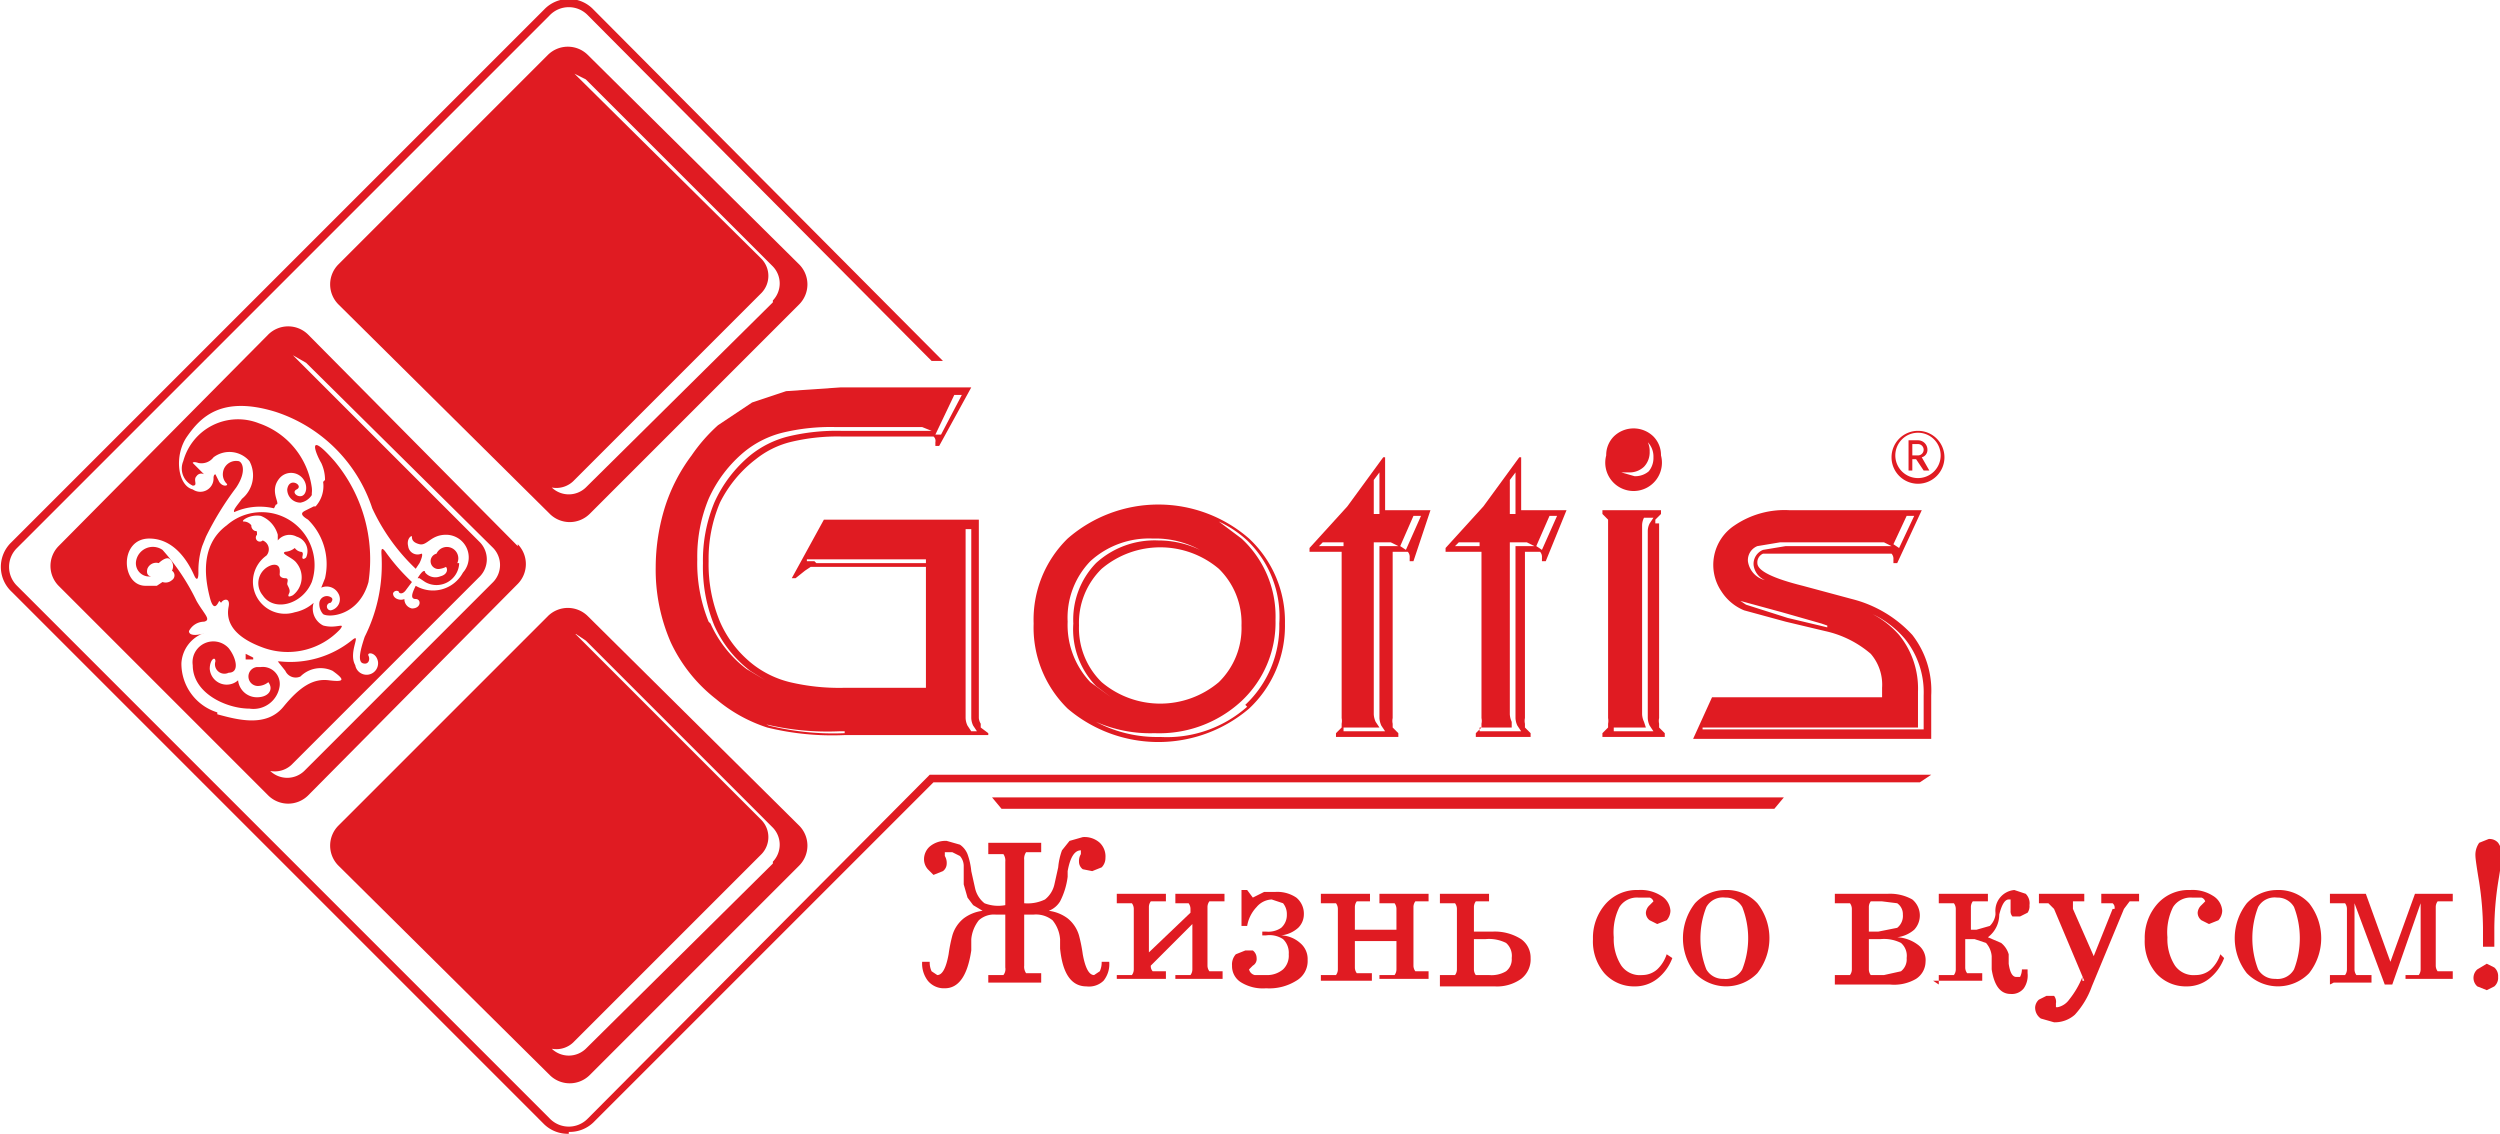 <svg id="Слой_1" data-name="Слой 1" xmlns="http://www.w3.org/2000/svg" width="132.3" height="60" viewBox="0 0 132.3 60"><title>logo</title><path d="M30.1,60a1.8,1.8,0,0,1-1.3-.5L0.6,31.3a1.8,1.8,0,0,1,0-2.6L28.8,0.5a1.8,1.8,0,0,1,2.6,0L49.9,19.1H49.3l-0.2-.2L31.1,0.8a1.4,1.4,0,0,0-2,0L0.9,29a1.4,1.4,0,0,0,0,2L29.1,59.2a1.4,1.4,0,0,0,2,0L49.2,41h53l-0.6.4H49.4l-18,18a1.8,1.8,0,0,1-1.3.5" style="fill:#e01b22"/><path d="M42.3,14L31.1,2.9a1.5,1.5,0,0,0-2.1,0L17.9,14a1.5,1.5,0,0,0,0,2.1L29.1,27.2a1.5,1.5,0,0,0,2.1,0L42.3,16.1A1.5,1.5,0,0,0,42.3,14Zm-1.4,2L31,25.8a1.3,1.3,0,0,1-1.8,0h0a1.3,1.3,0,0,0,1.2-.4l9.9-9.9a1.3,1.3,0,0,0,0-1.8L30.4,3.9,31,4.2l9.9,9.9A1.3,1.3,0,0,1,40.9,15.9Z" style="fill:#e01b22"/><path d="M42.3,43.7L31.1,32.6a1.5,1.5,0,0,0-2.1,0L17.9,43.7a1.5,1.5,0,0,0,0,2.1L29.1,56.9a1.5,1.5,0,0,0,2.1,0L42.3,45.8a1.5,1.5,0,0,0,0-2.1m-1.4,2L31,55.5a1.3,1.3,0,0,1-1.8,0h0a1.3,1.3,0,0,0,1.2-.4l9.9-9.9a1.3,1.3,0,0,0,0-1.8l-9.9-9.9L31,33.9l9.9,9.9a1.3,1.3,0,0,1,0,1.8" style="fill:#e01b22"/><polygon points="93.9 42.8 53 42.8 52.5 42.2 94.4 42.2 93.9 42.8" style="fill:#e01b22"/><path d="M13.4,34.8L13,34.6v0.3h0.4" style="fill:#e01b22"/><path d="M14.6,26.7c0.3,0-.4-0.7.2-1.4a0.8,0.8,0,0,1,1.4.6c-0.1.7-.9,0.2-0.5,0s-0.4-.7-0.5,0a0.7,0.7,0,0,0,.7.7,0.9,0.9,0,0,0,.6-0.4V26.1a1.2,1.2,0,0,0,0-.3,4.2,4.2,0,0,0-2.8-3.4,3,3,0,0,0-4,2,1,1,0,0,0,.5,1.3c0.3,0,0-.3.2-0.5a0.3,0.3,0,0,1,.4-0.1l-0.6-.6s0-.1.3,0a0.8,0.8,0,0,0,.8-0.3,1.4,1.4,0,0,1,1.9.2,1.6,1.6,0,0,1-.4,2c-0.2.3-.5,0.6-0.4,0.7a3.3,3.3,0,0,1,2.1-.2" style="fill:#e01b22"/><path d="M24.2,29.8a0.6,0.6,0,0,0-1.1-.5,0.4,0.4,0,0,0,.2.8,1,1,0,0,0,.3-0.1c0.1,0.1.1,0.4-.3,0.5a0.7,0.7,0,0,1-.8-0.2c0-.1-0.1-0.2-0.4.3H22.2l0.3,0.2a1.2,1.2,0,0,0,1.8-1" style="fill:#e01b22"/><path d="M17.1,25.5h0a1.6,1.6,0,0,1-.4,1.3H16.6l-0.4.2c-0.2.1-.4,0.2,0.1,0.5a3.3,3.3,0,0,1,.9,3.1l-0.2.5a0.7,0.7,0,0,1,.9.3,0.6,0.6,0,0,1-.4.9,0.2,0.2,0,0,1,0-.4s0.2-.2,0-0.3a0.4,0.4,0,0,0-.6.3,0.8,0.8,0,0,0,.2.6h0c0.3,0.2,1.9.1,2.4-1.7a8.1,8.1,0,0,0-1.8-6.4c-1.5-1.7-1-.4-0.7.1a2.1,2.1,0,0,1,.2.9" style="fill:#e01b22"/><path d="M11.7,31.9c0.1-.2.5-0.3,0.4,0.2S12,33.6,14,34.3a3.8,3.8,0,0,0,4-1c0.3-.4-0.2,0-0.9-0.2a1,1,0,0,1-.5-1.2,2.1,2.1,0,0,1-1,.5,1.7,1.7,0,0,1-2.1-1,1.7,1.7,0,0,1,.6-2,0.5,0.5,0,0,0-.2-0.8,0.2,0.2,0,0,1-.3-0.3c0-.2,0-0.2-0.1-0.2a0.3,0.3,0,0,1-.2-0.3,0.5,0.5,0,0,0-.4-0.2c-0.2,0,.3-0.4.9-0.3a1.5,1.5,0,0,1,.9,1v0.3a0.8,0.8,0,0,1,1-.2,0.8,0.8,0,0,1,.5,1.1c-0.1.1-.2,0.1-0.2,0s0.1-.3-0.1-0.3a0.5,0.5,0,0,1-.3-0.2,0.9,0.9,0,0,1-.5.2c-0.3.1,0.4,0.3,0.6,0.6a1.2,1.2,0,0,1-.2,1.7c-0.2.1-.3,0.1-0.2-0.1s-0.1-.4-0.1-0.5,0.1-.3-0.1-0.3-0.3-.1-0.3-0.2,0.1-.6-0.4-0.5a1,1,0,0,0-.5,1.6c0.6,0.9,2.1.5,2.6-.7a2.8,2.8,0,0,0-4.5-3c-1.5,1.1-1.1,3-.9,3.8s0.4,0.4.5,0.2" style="fill:#e01b22"/><path d="M27.4,28.9L16.3,17.7a1.5,1.5,0,0,0-2.1,0L3.1,28.9a1.5,1.5,0,0,0,0,2.1L14.2,42.1a1.5,1.5,0,0,0,2.1,0L27.4,30.9a1.5,1.5,0,0,0,0-2.1M11.5,37.7a2.7,2.7,0,0,1-1.9-2.6,1.8,1.8,0,0,1,1.2-1.6c-0.2.1-.8,0.2-0.8-0.1a0.9,0.9,0,0,1,.8-0.5c0.4-.1,0-0.4-0.4-1.1a11.5,11.5,0,0,0-1.8-2.7,0.9,0.9,0,0,0-1.4.6,0.7,0.7,0,0,0,.8.8s-0.3,0-.2-0.4a0.5,0.5,0,0,1,.6-0.3s0.4-.4.6-0.2a0.5,0.5,0,0,1,.1.6,0.3,0.3,0,0,1,0,.5,0.5,0.5,0,0,1-.5.1l-0.3.2H7.7c-1.3,0-1.4-2.5.2-2.5s2.3,1.8,2.4,2,0.2,0.2.2-.2h0a4.3,4.3,0,0,1,.2-1.4h0l0.2-.5a16,16,0,0,1,1.6-2.6c0.6-.9.3-1.4,0.1-1.4a0.7,0.7,0,0,0-.8.6,0.7,0.7,0,0,0,.2.6c0.1,0.1-.2.2-0.4-0.1l-0.2-.4s-0.1,0-.1.2a0.7,0.7,0,0,1-1.1.6c-0.8-.2-1-1.8-0.3-2.8s1.8-2.2,4.7-1.3a8,8,0,0,1,5.1,5.1,10.5,10.5,0,0,0,2.3,3.2l0.2-.3c0.1-.2.2-0.5,0.1-0.5a0.5,0.5,0,0,1-.7-0.4c-0.1-.4.2-0.6,0.2-0.5s0,0.3.4,0.4,0.6-.5,1.4-0.5a1.2,1.2,0,0,1,.9,2A1.8,1.8,0,0,1,22,31c-0.2.4-.3,0.7,0,0.7s0.3,0.5-.2.5a0.5,0.5,0,0,1-.4-0.5c-0.2.1-.6,0-0.6-0.3a0.2,0.2,0,0,1,.3-0.1c0,0.1.2,0.2,0.4-.1l0.3-.4h0a10.6,10.6,0,0,1-1.4-1.6c-0.3-.4-0.2.1-0.2,0.4h0a8.5,8.5,0,0,1-.9,4.1c-0.2.6-.4,1.3-0.1,1.4s0.4-.2.3-0.4,0.4-.2.5,0.3a0.6,0.6,0,0,1-1.2.2c-0.4-.7.4-1.8-0.2-1.3A5.2,5.2,0,0,1,14.8,35H14.7l0.4,0.5a0.6,0.6,0,0,0,.8.3,1.5,1.5,0,0,1,1.7-.3c0.7,0.5.6,0.6-.2,0.5s-1.5.3-2.4,1.4-2.4.7-3.5,0.4m14.5-6.9-9.9,9.9a1.3,1.3,0,0,1-1.8,0h0a1.3,1.3,0,0,0,1.2-.4l9.9-9.9a1.3,1.3,0,0,0,0-1.8l-9.9-9.9,0.7,0.4L26.1,29a1.3,1.3,0,0,1,0,1.8" style="fill:#e01b22"/><path d="M13.6,35.3a0.5,0.5,0,0,0,.1,1,0.9,0.9,0,0,0,.5-0.2c0.3,0.4,0,.8-0.6.8a1,1,0,0,1-1-.9,0.9,0.9,0,0,1-1.5-.6c0-.5.3-0.7,0.3-0.4a0.5,0.5,0,0,0,.7.6c0.6,0,.4-0.8,0-1.3a1.1,1.1,0,0,0-1.9.9c0,1.5,1.8,2.3,3,2.3a1.4,1.4,0,0,0,1.6-1.2,0.9,0.9,0,0,0-1-1" style="fill:#e01b22"/><path d="M51.9,38.5V38.3a0.7,0.7,0,0,1-.1-0.3V27.5H43.6l-1.7,3.1h0.2l0.5-.4,0.3-.2H49v6.4H44.6a11.3,11.3,0,0,1-2.8-.3,5.2,5.2,0,0,1-1.9-.9,5.8,5.8,0,0,1-1.8-2.3,7.9,7.9,0,0,1-.6-3.2,7.6,7.6,0,0,1,.6-3.1A6.6,6.6,0,0,1,40,24.3a4.8,4.8,0,0,1,1.8-.9,10.5,10.5,0,0,1,2.7-.3h4.9a0.3,0.3,0,0,1,.1.3h0v0.2h0.2l1.7-3.1H44.5l-2.9.2-1.8.6L38,22.5a8.9,8.9,0,0,0-1.4,1.6,9.2,9.2,0,0,0-1.4,2.7,10.8,10.8,0,0,0-.5,3.2,9.6,9.6,0,0,0,.8,4A8.2,8.2,0,0,0,37.9,37a8,8,0,0,0,2.7,1.5,14.4,14.4,0,0,0,4.1.4h7.6V38.8ZM50.5,20.9h0.4L49.8,23H49.5Zm-7.4,8.8H42.7V29.6H49v0.2H43.2Zm-5.6,3.2a8.2,8.2,0,0,1-.6-3.3,8,8,0,0,1,.6-3.2,6.9,6.9,0,0,1,1.9-2.5,5.2,5.2,0,0,1,2-1,10.8,10.8,0,0,1,2.8-.3h4.6l0.5,0.2H44.5a10.9,10.9,0,0,0-2.8.3,5.2,5.2,0,0,0-2,1,6.9,6.9,0,0,0-1.9,2.5,8,8,0,0,0-.6,3.2,8.2,8.2,0,0,0,.6,3.3,6.2,6.2,0,0,0,1.9,2.4L40.5,36l-1-.6a6.2,6.2,0,0,1-1.9-2.4m7.1,5.8a14.2,14.2,0,0,1-4-.4l-1.4-.6,1.1,0.5a14.1,14.1,0,0,0,4,.4h7l-0.2-.3a1,1,0,0,1-.1-0.4v-10h0.3V38a1,1,0,0,0,.1.4l0.2,0.3h-7Z" style="fill:#e01b22"/><path d="M66.1,28.5a7.3,7.3,0,0,0-9.6,0A6,6,0,0,0,54.7,33a6,6,0,0,0,1.8,4.5,7.4,7.4,0,0,0,9.6,0A6,6,0,0,0,68,33a6,6,0,0,0-1.9-4.5m-9.6,4.4a4.3,4.3,0,0,1,1.2-3.2,4.6,4.6,0,0,1,3.3-1.2,4.9,4.9,0,0,1,2.5.6,5.1,5.1,0,0,0-2.2-.5A4.6,4.6,0,0,0,58,29.8,4.3,4.3,0,0,0,56.8,33,4.3,4.3,0,0,0,58,36.3l0.8,0.6-1.1-.8a4.4,4.4,0,0,1-1.2-3.2m8-2.8a4,4,0,0,1,1.2,3,4,4,0,0,1-1.2,3,4.8,4.8,0,0,1-6.2,0,4,4,0,0,1-1.2-3,4,4,0,0,1,1.2-3,4.8,4.8,0,0,1,6.2,0m1.5,7.3A6.4,6.4,0,0,1,61.4,39a6.9,6.9,0,0,1-3.4-.8,7.1,7.1,0,0,0,3.1.6,6.4,6.4,0,0,0,4.6-1.7,5.7,5.7,0,0,0,1.8-4.3,5.6,5.6,0,0,0-1.8-4.3l-1.2-.9a5.8,5.8,0,0,1,1.5,1A5.6,5.6,0,0,1,67.7,33a5.7,5.7,0,0,1-1.8,4.3" style="fill:#e01b22"/><path d="M73.3,27V24.2H73.2l-1.9,2.6-2,2.2v0.2H71V38a0.8,0.8,0,0,1,0,.3v0.2l-0.3.3V39h3.3V38.8l-0.3-.3V38.3a0.7,0.7,0,0,1,0-.3V29.2h0.8a0.4,0.4,0,0,1,.1.3v0.2h0.2L75.7,27H73.3Zm-0.6-1.6L73,25v2.2H72.7V25.4Zm-1.7,3.5H69.8l0.2-.2h1.1v0.2Zm2.9,0H73V38a1.1,1.1,0,0,0,.1.4l0.2,0.3H71.1V38.5H73l-0.2-.3a1.1,1.1,0,0,1-.1-0.4V28.7h0.9l0.4,0.2H73.9m0.5,0.2h0l-0.3-.2,0.7-1.6h0.4Z" style="fill:#e01b22"/><path d="M80.5,27V24.2H80.4l-1.9,2.6-2,2.2v0.2h1.9V38a0.7,0.7,0,0,1,0,.3v0.2l-0.3.3V39H81V38.8l-0.3-.3V38.3a0.7,0.7,0,0,1,0-.3V29.2h0.8a0.4,0.4,0,0,1,.1.3v0.2h0.2L82.9,27H80.5Zm-0.6-1.6,0.3-.4v2.2H79.9V25.4Zm-1.7,3.5H77l0.2-.2h1.1v0.2Zm2.9,0H80.2V38a1,1,0,0,0,.1.4l0.2,0.3H78.3V38.5h1.7L80,38.2a1.1,1.1,0,0,1-.1-0.4V28.7h0.9l0.4,0.2H81.1m0.5,0.2h0l-0.3-.2L82,27.3h0.4Z" style="fill:#e01b22"/><path d="M87.6,27.7V27.5l0.3-.3V27H84.8v0.2l0.3,0.3V38a0.8,0.8,0,0,1,0,.3v0.2l-0.3.3V39h3.3V38.8l-0.3-.3V38.3a0.7,0.7,0,0,1,0-.3V27.7M87.3,38.4l0.2,0.3H85.4V38.5h1.7L87,38.2a1.1,1.1,0,0,1-.1-0.4v-10a0.9,0.9,0,0,1,.1-0.4h0.5l-0.2.3a0.9,0.9,0,0,0-.1.4V38a1,1,0,0,0,.1.4" style="fill:#e01b22"/><path d="M87.5,23.1a1.5,1.5,0,0,0-2.1,0,1.4,1.4,0,0,0-.4,1,1.5,1.5,0,1,0,2.9,0,1.4,1.4,0,0,0-.4-1m-0.2,1.8a1.1,1.1,0,0,1-.8.3L85.8,25h0.4a1.1,1.1,0,0,0,.8-0.3,1.1,1.1,0,0,0,.3-0.8,1.1,1.1,0,0,0-.3-0.8H86.8l0.4,0.3a1.1,1.1,0,0,1,.3.8,1.1,1.1,0,0,1-.3.8" style="fill:#e01b22"/><path d="M101.2,33.6A6.5,6.5,0,0,0,98,31.7L95.4,31q-2.4-.6-2.4-1.2a0.5,0.5,0,0,1,.3-0.5h6.8a0.4,0.4,0,0,1,.1.3v0.2h0.2l1.3-2.8H94.7a4.7,4.7,0,0,0-2.9.8,2.5,2.5,0,0,0-.7,3.5,2.6,2.6,0,0,0,1.2,1l2.2,0.6,2.1,0.5A5.5,5.5,0,0,1,99,34.6a2.5,2.5,0,0,1,.6,1.8v0.5h-9l-1,2.2h12.6V36.8a4.8,4.8,0,0,0-1-3.2m-0.3-6.3h0.4l-0.8,1.7-0.3-.2ZM93,28.9l1.2-.2h5.5l0.4,0.2H94.5l-1.2.2a0.8,0.8,0,0,0-.5.8,1,1,0,0,0,.6.8,1.2,1.2,0,0,1-.9-1,0.8,0.8,0,0,1,.5-0.8m3.7,4.3-2.1-.5L92.4,32l-0.3-.2h0l2.2,0.6L96.4,33l2,0.7-1.7-.6m5.2,5.5H90.1V38.5h11.4V36.6a4.5,4.5,0,0,0-1-3,4.9,4.9,0,0,0-1.4-1.1,5.1,5.1,0,0,1,1.7,1.3,4.5,4.5,0,0,1,1,3v1.9Z" style="fill:#e01b22"/><path d="M101.5,25.6a1.4,1.4,0,1,1,1.4-1.4,1.4,1.4,0,0,1-1.4,1.4m0-2.7a1.2,1.2,0,1,0,1.2,1.2,1.2,1.2,0,0,0-1.2-1.2m0.3,2-0.4-.6h-0.2v0.6H101V23.3h0.5a0.5,0.5,0,0,1,.5.5,0.4,0.4,0,0,1-.3.4l0.4,0.7h-0.3Zm-0.3-1.4h-0.3v0.6h0.3a0.3,0.3,0,1,0,0-.6" style="fill:#e01b22"/><path d="M53.2,47.9V45.6a0.6,0.6,0,0,0-.1-0.4H52.3V44.6h2.8v0.5H54.3a0.6,0.6,0,0,0-.1.4v2.3a2.1,2.1,0,0,0,1.1-.2,1.4,1.4,0,0,0,.5-0.8l0.2-.9a3.5,3.5,0,0,1,.2-0.9l0.4-.5,0.7-.2a1.2,1.2,0,0,1,.9.3,1,1,0,0,1,.3.8,0.7,0.7,0,0,1-.2.5l-0.5.2L57.3,46a0.5,0.5,0,0,1-.2-0.4,0.7,0.7,0,0,1,.1-0.4V45H57.2q-0.5,0-.7,1.1v0.3a3.9,3.9,0,0,1-.4,1.3,1.2,1.2,0,0,1-.6.5,2.1,2.1,0,0,1,1,.4,1.8,1.8,0,0,1,.6.9,8.2,8.2,0,0,1,.2,1q0.2,1.1.6,1.1l0.3-.2a1.1,1.1,0,0,0,.1-0.5h0.4a1.4,1.4,0,0,1-.3,1,1.1,1.1,0,0,1-.9.3q-1.2,0-1.4-2V49.7a1.8,1.8,0,0,0-.4-1,1.4,1.4,0,0,0-1-.3H54.2v2.7a0.6,0.6,0,0,0,.1.4h0.8v0.5H52.3V51.6h0.8a0.5,0.5,0,0,0,.1-0.4V48.4H52.7a1.2,1.2,0,0,0-.9.3,1.9,1.9,0,0,0-.4,1v0.6q-0.3,2-1.4,2a1.1,1.1,0,0,1-.9-0.4,1.5,1.5,0,0,1-.3-1h0.4a1.1,1.1,0,0,0,.1.5l0.3,0.2q0.4,0,.6-1.1a8.1,8.1,0,0,1,.2-1,1.8,1.8,0,0,1,.6-0.9,2.1,2.1,0,0,1,1-.4l-0.5-.3-0.3-.4L51,46.8h0v-1a0.8,0.8,0,0,0-.2-0.5l-0.4-.2H50v0.2a0.7,0.7,0,0,1,.1.4,0.5,0.5,0,0,1-.2.4l-0.5.2L49.1,46a0.8,0.8,0,0,1-.2-0.5,0.9,0.9,0,0,1,.3-0.7,1.3,1.3,0,0,1,.9-0.3l0.7,0.2a1.1,1.1,0,0,1,.4.5,3.6,3.6,0,0,1,.2.9l0.2,0.9a1.4,1.4,0,0,0,.5.8A2,2,0,0,0,53.2,47.9Z" style="fill:#e01b22"/><path d="M63,48.1a0.5,0.5,0,0,0-.1-0.3H62.2V47.3h2.6v0.4H64a0.5,0.5,0,0,0-.1.3v3.1a0.5,0.5,0,0,0,.1.3h0.7v0.4H62.2V51.6h0.8a0.5,0.5,0,0,0,.1-0.3V48.9l-2.2,2.2h0a0.4,0.4,0,0,0,.1.3h0.7v0.4H59.1V51.6h0.8a0.5,0.5,0,0,0,.1-0.3V48.1a0.5,0.5,0,0,0-.1-0.3H59.1V47.3h2.6v0.4H60.9a0.5,0.5,0,0,0-.1.3v2.4L63,48.3h0Z" style="fill:#e01b22"/><path d="M65.8,47.1H66l0.3,0.4,0.6-.3h0.6a1.8,1.8,0,0,1,1.1.3,1.1,1.1,0,0,1,.4.9,1,1,0,0,1-.3.7,1.6,1.6,0,0,1-.9.4,1.6,1.6,0,0,1,1,.4,1.1,1.1,0,0,1,.4.9,1.2,1.2,0,0,1-.6,1.1,2.7,2.7,0,0,1-1.6.4,2.2,2.2,0,0,1-1.3-.3,1,1,0,0,1-.5-0.9,0.8,0.8,0,0,1,.2-0.6l0.5-.2h0.4a0.5,0.5,0,0,1,.2.4,0.4,0.4,0,0,1-.2.4l-0.2.2a0.4,0.4,0,0,0,.3.3H67a1.3,1.3,0,0,0,.9-0.3,1,1,0,0,0,.3-0.8,1,1,0,0,0-.3-0.8,1.3,1.3,0,0,0-.9-0.2H66.8V49.3H67a1.2,1.2,0,0,0,.8-0.2,0.9,0.9,0,0,0,.3-0.7,0.9,0.9,0,0,0-.2-0.6l-0.6-.2a1.1,1.1,0,0,0-.8.4,1.9,1.9,0,0,0-.5,1H65.7V47.1Z" style="fill:#e01b22"/><path d="M73.9,48.1a0.5,0.5,0,0,0-.1-0.3H73V47.3h2.6v0.4H74.9a0.5,0.5,0,0,0-.1.3v3.1a0.5,0.5,0,0,0,.1.3h0.7v0.4H73V51.6h0.8a0.5,0.5,0,0,0,.1-0.3V49.8H71.7v1.4a0.5,0.5,0,0,0,.1.3h0.8v0.4H69.9V51.6h0.8a0.5,0.5,0,0,0,.1-0.3V48.1a0.5,0.5,0,0,0-.1-0.3H69.9V47.3h2.6v0.4H71.8a0.5,0.5,0,0,0-.1.3v1.2h2.2V48.1Z" style="fill:#e01b22"/><path d="M78,49.3h1a2.6,2.6,0,0,1,1.5.4,1.2,1.2,0,0,1,.5,1,1.3,1.3,0,0,1-.5,1.1,2.2,2.2,0,0,1-1.4.4H76.2V51.6H77a0.5,0.5,0,0,0,.1-0.3V48.1a0.5,0.5,0,0,0-.1-0.3H76.2V47.3h2.6v0.4H78.1a0.5,0.5,0,0,0-.1.3v1.1Zm0,0.4v1.6a0.5,0.5,0,0,0,.1.3h0.7a1.5,1.5,0,0,0,.9-0.2,0.8,0.8,0,0,0,.3-0.7,0.9,0.9,0,0,0-.3-0.8,2,2,0,0,0-1.1-.2H78Z" style="fill:#e01b22"/><path d="M88.5,50.7a2.5,2.5,0,0,1-.8,1.1,1.9,1.9,0,0,1-1.2.4,2.1,2.1,0,0,1-1.6-.7,2.6,2.6,0,0,1-.6-1.8,2.7,2.7,0,0,1,.7-1.9,2.2,2.2,0,0,1,1.7-.7,2,2,0,0,1,1.2.3,1,1,0,0,1,.5.8,0.8,0.8,0,0,1-.2.5l-0.5.2-0.4-.2a0.5,0.5,0,0,1-.2-0.4,0.6,0.6,0,0,1,.2-0.4l0.2-.2a0.3,0.3,0,0,0-.2-0.2H86.7a1.1,1.1,0,0,0-1,.5,3,3,0,0,0-.3,1.6,2.6,2.6,0,0,0,.4,1.5,1.2,1.2,0,0,0,1.1.5,1.2,1.2,0,0,0,.8-0.3,1.9,1.9,0,0,0,.5-0.8Z" style="fill:#e01b22"/><path d="M91.3,47.1a2.2,2.2,0,0,1,1.7.7,3,3,0,0,1,0,3.7,2.3,2.3,0,0,1-3.3,0,3,3,0,0,1,0-3.7A2.2,2.2,0,0,1,91.3,47.1Zm0,0.4a1,1,0,0,0-1,.5,4.5,4.5,0,0,0,0,3.3,1,1,0,0,0,.9.5,1,1,0,0,0,1-.5,4.5,4.5,0,0,0,0-3.3A1,1,0,0,0,91.3,47.5Z" style="fill:#e01b22"/><path d="M99.9,47.3a2.4,2.4,0,0,1,1.3.3,1.1,1.1,0,0,1,.1,1.6,1.7,1.7,0,0,1-.9.4,2,2,0,0,1,1.1.4,1,1,0,0,1,.4.9,1.1,1.1,0,0,1-.5.9,2.3,2.3,0,0,1-1.4.3H97.1V51.6h0.8a0.5,0.5,0,0,0,.1-0.3V48.1a0.5,0.5,0,0,0-.1-0.3H97.1V47.3h2.8Zm-0.3.4H99a0.5,0.5,0,0,0-.1.3v1.3h0.5l1-.2a0.8,0.8,0,0,0,.3-0.7,0.7,0.7,0,0,0-.3-0.6Zm-0.7,2.1v1.5a0.5,0.5,0,0,0,.1.3h0.7l0.9-.2a0.8,0.8,0,0,0,.3-0.7,0.9,0.9,0,0,0-.3-0.8,2,2,0,0,0-1.1-.2H98.9Z" style="fill:#e01b22"/><path d="M102.6,52.1V51.6h0.8a0.5,0.5,0,0,0,.1-0.3V48.1a0.5,0.5,0,0,0-.1-0.3h-0.8V47.3h2.6v0.4h-0.8a0.5,0.5,0,0,0-.1.3v1.2h0.3l0.7-.2a1,1,0,0,0,.3-0.6V48.3a1.1,1.1,0,0,1,1-1.2l0.6,0.2a0.7,0.7,0,0,1,.2.6,0.6,0.6,0,0,1-.1.4l-0.4.2h-0.4a0.4,0.4,0,0,1-.1-0.3V47.6h-0.1q-0.3,0-.5.8h0a1.5,1.5,0,0,1-.6,1.2l0.7,0.3a1.2,1.2,0,0,1,.4.6V51q0.1,0.7.4,0.7h0.2a0.9,0.9,0,0,0,.1-0.4h0.3v0.2a1.2,1.2,0,0,1-.2.8,0.8,0.8,0,0,1-.7.3q-0.8,0-1-1.3V50.6a1.2,1.2,0,0,0-.3-0.7l-0.6-.2h-0.5v1.5a0.5,0.5,0,0,0,.1.3h0.8v0.4h-2.6Z" style="fill:#e01b22"/><path d="M110.3,51.9l-1.6-3.8-0.3-.3h-0.5V47.3h2.4v0.4h-0.6v0.2h0v0.2l1.1,2.5,1-2.5h0.1a0.3,0.3,0,0,0-.1-0.3h-0.6V47.3h2v0.4h-0.5l-0.3.4-1.7,4.1a4.4,4.4,0,0,1-.9,1.5,1.6,1.6,0,0,1-1.1.4l-0.7-.2a0.7,0.7,0,0,1-.3-0.6,0.6,0.6,0,0,1,.2-0.4l0.4-.2h0.4a0.5,0.5,0,0,1,.1.4v0.2h0.1a1,1,0,0,0,.6-0.4,4.7,4.7,0,0,0,.7-1.2V51.9Z" style="fill:#e01b22"/><path d="M117.7,50.7a2.5,2.5,0,0,1-.8,1.1,1.9,1.9,0,0,1-1.2.4,2.1,2.1,0,0,1-1.6-.7,2.6,2.6,0,0,1-.6-1.8,2.7,2.7,0,0,1,.7-1.9,2.2,2.2,0,0,1,1.7-.7,2,2,0,0,1,1.2.3,1,1,0,0,1,.5.8,0.8,0.8,0,0,1-.2.5l-0.5.2-0.4-.2a0.5,0.5,0,0,1-.2-0.4,0.6,0.6,0,0,1,.2-0.4l0.2-.2a0.3,0.3,0,0,0-.2-0.2h-0.5a1.1,1.1,0,0,0-1,.5,3,3,0,0,0-.3,1.6,2.6,2.6,0,0,0,.4,1.5,1.2,1.2,0,0,0,1.1.5,1.2,1.2,0,0,0,.8-0.3,1.9,1.9,0,0,0,.5-0.8Z" style="fill:#e01b22"/><path d="M120.5,47.1a2.2,2.2,0,0,1,1.7.7,3,3,0,0,1,0,3.7,2.3,2.3,0,0,1-3.3,0,3,3,0,0,1,0-3.7A2.2,2.2,0,0,1,120.5,47.1Zm0,0.4a1,1,0,0,0-1,.5,4.6,4.6,0,0,0,0,3.3,1,1,0,0,0,.9.5,1,1,0,0,0,1-.5,4.6,4.6,0,0,0,0-3.3A1,1,0,0,0,120.5,47.5Z" style="fill:#e01b22"/><path d="M123.3,52.1V51.6h0.8a0.5,0.5,0,0,0,.1-0.3V48.1a0.5,0.5,0,0,0-.1-0.3h-0.8V47.3h1.9l1.3,3.6,1.3-3.6h2v0.4H129a0.5,0.5,0,0,0-.1.3v3.1a0.5,0.5,0,0,0,.1.3h0.8v0.4h-2.5V51.6H128a0.5,0.5,0,0,0,.1-0.3V47.8l-1.5,4.3h-0.4l-1.6-4.3v3.5a0.5,0.5,0,0,0,.1.3h0.8v0.4h-2Z" style="fill:#e01b22"/><path d="M131.4,50.1v-1a16.8,16.8,0,0,0-.2-2.4q-0.2-1.2-.2-1.4a1.1,1.1,0,0,1,.2-0.7l0.5-.2a0.6,0.6,0,0,1,.5.2,1.1,1.1,0,0,1,.2.7q0,0.2-.2,1.4a16.5,16.5,0,0,0-.2,2.4v1h-0.4Zm0.2,0.9,0.4,0.2a0.6,0.6,0,0,1,.2.5,0.6,0.6,0,0,1-.2.5l-0.4.2-0.5-.2a0.6,0.6,0,0,1,0-.9Z" style="fill:#e01b22"/></svg>